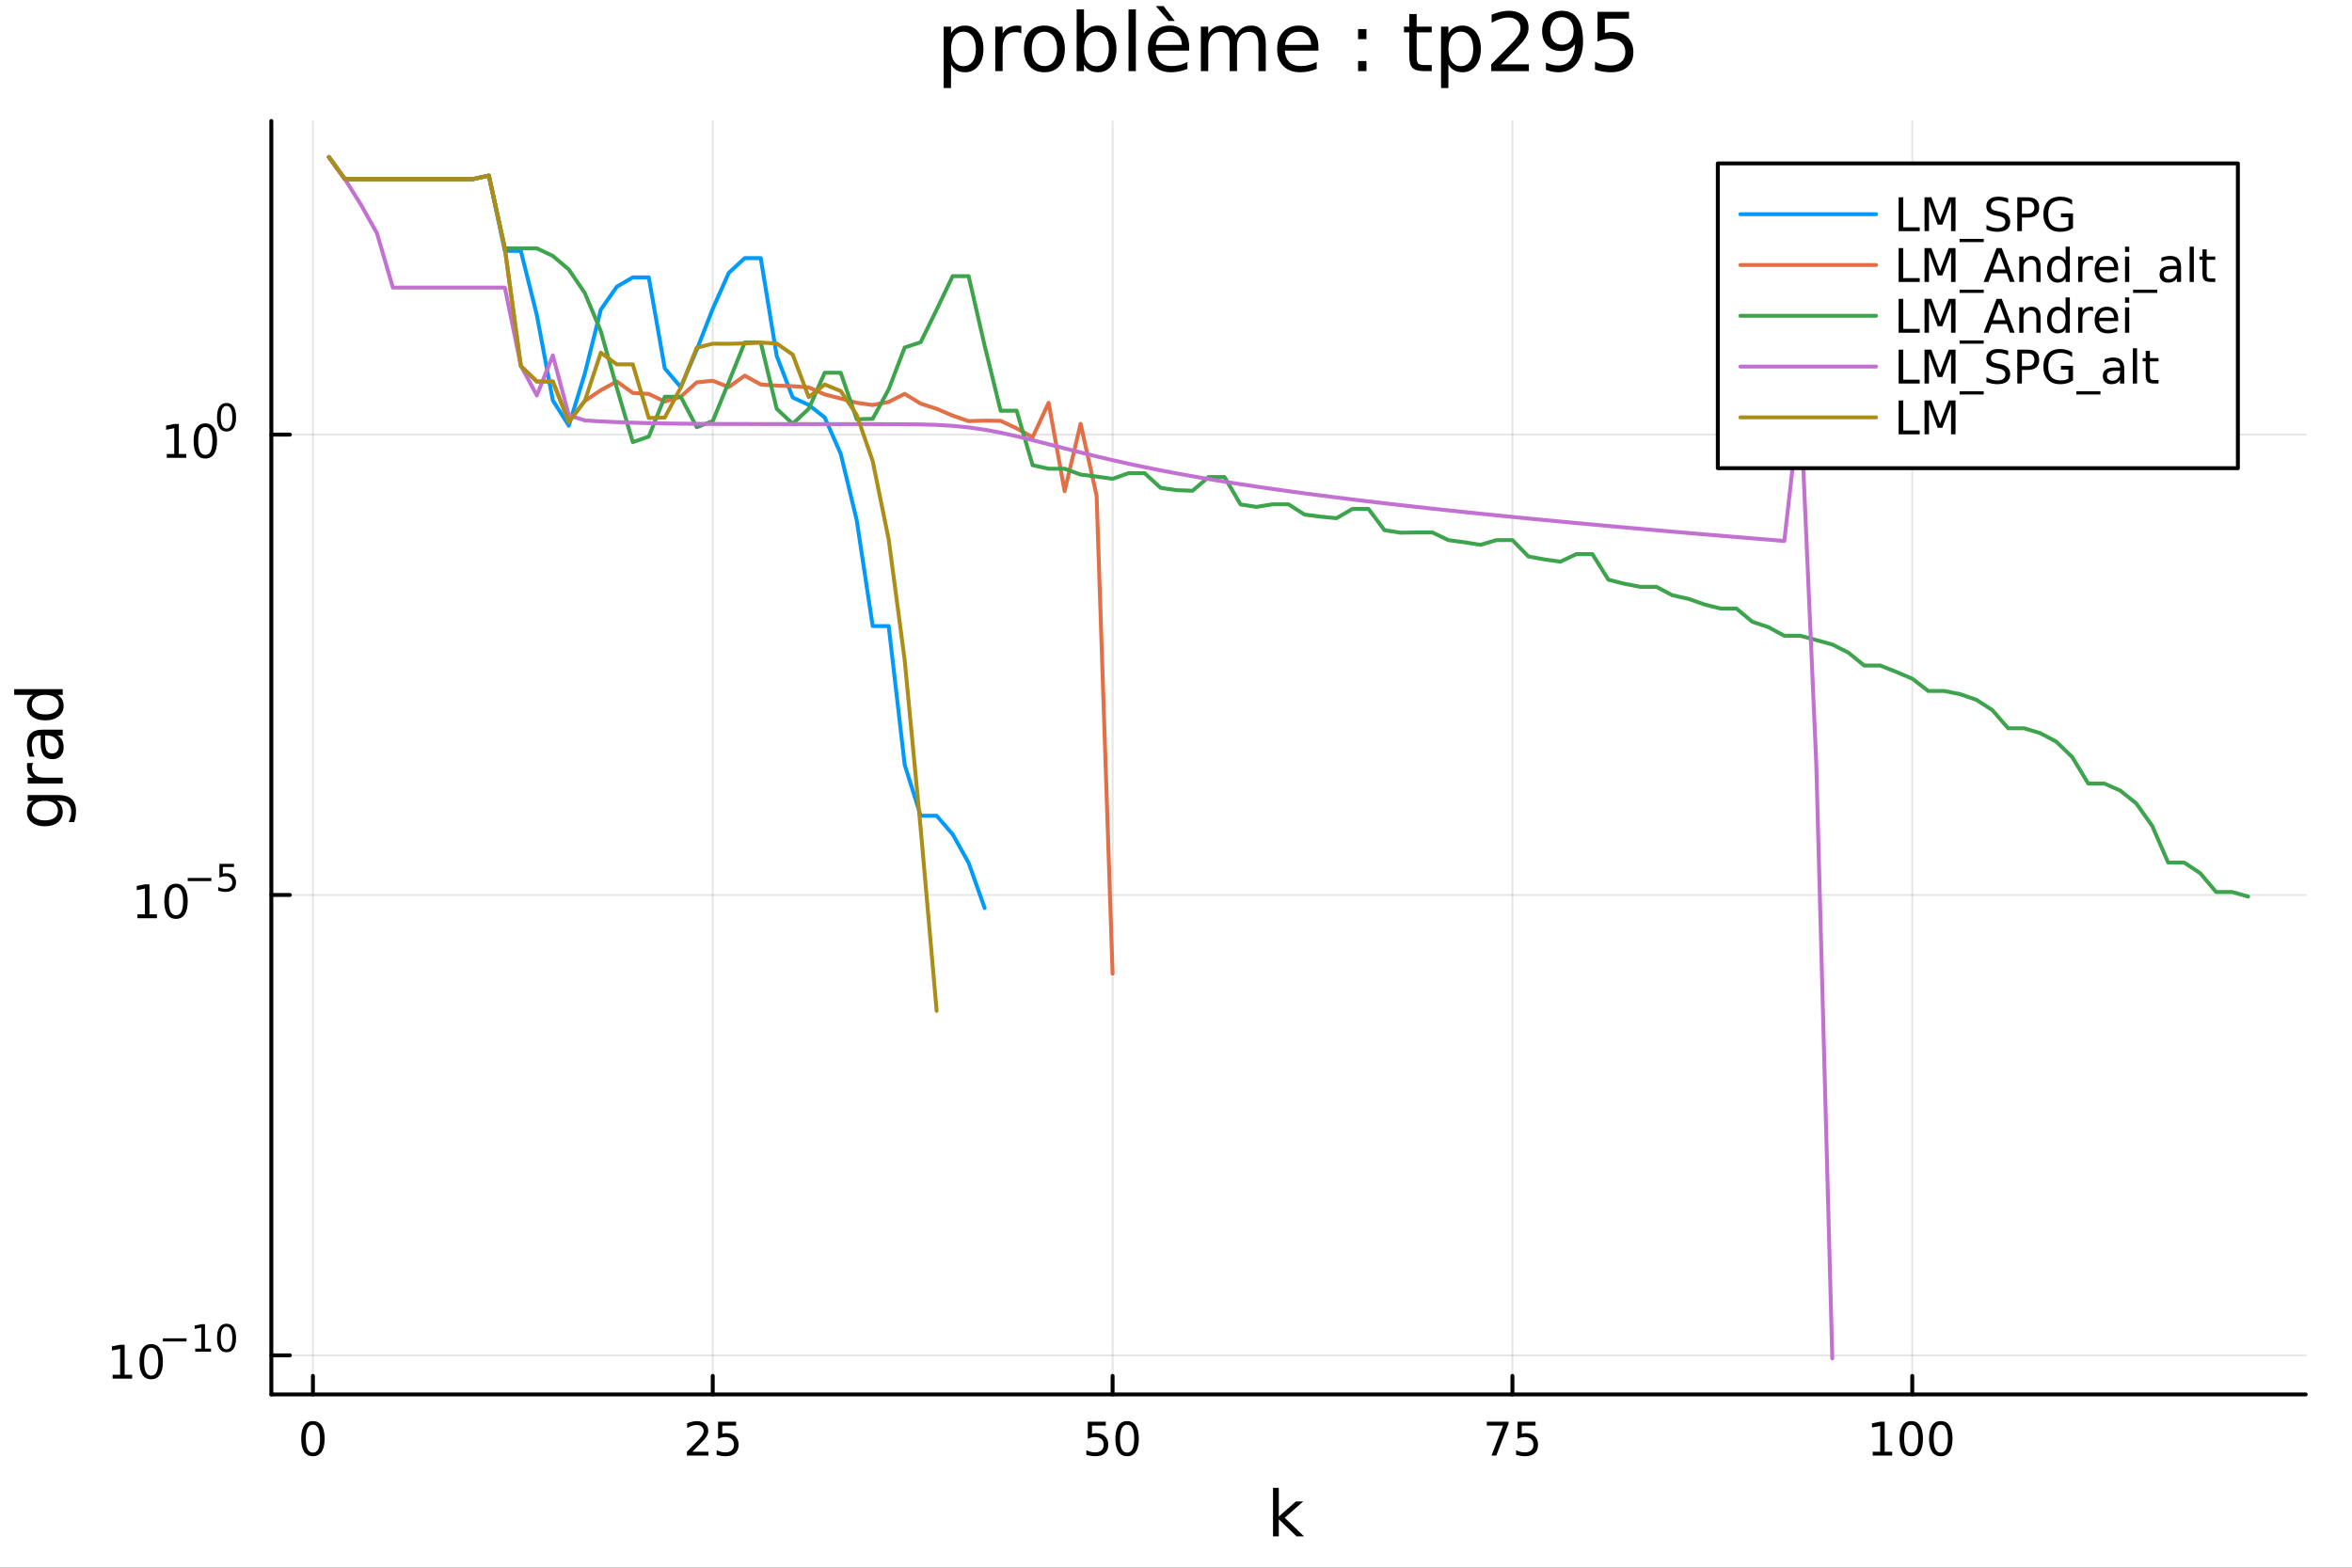 <?xml version="1.0" encoding="utf-8"?>
<svg xmlns="http://www.w3.org/2000/svg" xmlns:xlink="http://www.w3.org/1999/xlink" width="600" height="400" viewBox="0 0 2400 1600">
<rect x="0" y="0" width="2400" height="1600" fill="#333333" stroke="none"/>
<defs>
  <clipPath id="clip290">
    <rect x="0" y="0" width="2400" height="1600"/>
  </clipPath>
</defs>
<path clip-path="url(#clip290)" d="M0 1600 L2400 1600 L2400 0 L0 0  Z" fill="#ffffff" fill-rule="evenodd" fill-opacity="1"/>
<defs>
  <clipPath id="clip291">
    <rect x="480" y="0" width="1681" height="1600"/>
  </clipPath>
</defs>
<path clip-path="url(#clip290)" d="M276.876 1423.18 L2352.76 1423.18 L2352.76 123.472 L276.876 123.472  Z" fill="#ffffff" fill-rule="evenodd" fill-opacity="1"/>
<defs>
  <clipPath id="clip292">
    <rect x="276" y="123" width="2077" height="1301"/>
  </clipPath>
</defs>
<polyline clip-path="url(#clip292)" style="stroke:#000000; stroke-linecap:round; stroke-linejoin:round; stroke-width:2; stroke-opacity:0.1; fill:none" points="319.307,1423.18 319.307,123.472 "/>
<polyline clip-path="url(#clip292)" style="stroke:#000000; stroke-linecap:round; stroke-linejoin:round; stroke-width:2; stroke-opacity:0.1; fill:none" points="727.302,1423.18 727.302,123.472 "/>
<polyline clip-path="url(#clip292)" style="stroke:#000000; stroke-linecap:round; stroke-linejoin:round; stroke-width:2; stroke-opacity:0.1; fill:none" points="1135.3,1423.18 1135.3,123.472 "/>
<polyline clip-path="url(#clip292)" style="stroke:#000000; stroke-linecap:round; stroke-linejoin:round; stroke-width:2; stroke-opacity:0.1; fill:none" points="1543.29,1423.18 1543.29,123.472 "/>
<polyline clip-path="url(#clip292)" style="stroke:#000000; stroke-linecap:round; stroke-linejoin:round; stroke-width:2; stroke-opacity:0.1; fill:none" points="1951.29,1423.18 1951.29,123.472 "/>
<polyline clip-path="url(#clip290)" style="stroke:#000000; stroke-linecap:round; stroke-linejoin:round; stroke-width:4; stroke-opacity:1; fill:none" points="276.876,1423.18 2352.76,1423.18 "/>
<polyline clip-path="url(#clip290)" style="stroke:#000000; stroke-linecap:round; stroke-linejoin:round; stroke-width:4; stroke-opacity:1; fill:none" points="319.307,1423.18 319.307,1404.28 "/>
<polyline clip-path="url(#clip290)" style="stroke:#000000; stroke-linecap:round; stroke-linejoin:round; stroke-width:4; stroke-opacity:1; fill:none" points="727.302,1423.18 727.302,1404.28 "/>
<polyline clip-path="url(#clip290)" style="stroke:#000000; stroke-linecap:round; stroke-linejoin:round; stroke-width:4; stroke-opacity:1; fill:none" points="1135.3,1423.18 1135.3,1404.28 "/>
<polyline clip-path="url(#clip290)" style="stroke:#000000; stroke-linecap:round; stroke-linejoin:round; stroke-width:4; stroke-opacity:1; fill:none" points="1543.29,1423.18 1543.29,1404.28 "/>
<polyline clip-path="url(#clip290)" style="stroke:#000000; stroke-linecap:round; stroke-linejoin:round; stroke-width:4; stroke-opacity:1; fill:none" points="1951.29,1423.18 1951.29,1404.28 "/>
<path clip-path="url(#clip290)" d="M319.307 1454.1 Q315.696 1454.1 313.867 1457.66 Q312.062 1461.2 312.062 1468.33 Q312.062 1475.44 313.867 1479.01 Q315.696 1482.55 319.307 1482.55 Q322.941 1482.55 324.747 1479.01 Q326.576 1475.44 326.576 1468.33 Q326.576 1461.2 324.747 1457.66 Q322.941 1454.1 319.307 1454.1 M319.307 1450.39 Q325.117 1450.39 328.173 1455 Q331.251 1459.58 331.251 1468.33 Q331.251 1477.06 328.173 1481.67 Q325.117 1486.25 319.307 1486.25 Q313.497 1486.25 310.418 1481.67 Q307.363 1477.06 307.363 1468.33 Q307.363 1459.58 310.418 1455 Q313.497 1450.39 319.307 1450.39 Z" fill="#000000" fill-rule="nonzero" fill-opacity="1" /><path clip-path="url(#clip290)" d="M706.573 1481.64 L722.893 1481.64 L722.893 1485.58 L700.948 1485.58 L700.948 1481.64 Q703.61 1478.89 708.194 1474.26 Q712.8 1469.61 713.981 1468.27 Q716.226 1465.74 717.106 1464.01 Q718.008 1462.25 718.008 1460.56 Q718.008 1457.8 716.064 1456.07 Q714.143 1454.33 711.041 1454.33 Q708.842 1454.33 706.388 1455.09 Q703.958 1455.86 701.18 1457.41 L701.18 1452.69 Q704.004 1451.55 706.458 1450.97 Q708.911 1450.39 710.948 1450.39 Q716.319 1450.39 719.513 1453.08 Q722.708 1455.77 722.708 1460.26 Q722.708 1462.39 721.897 1464.31 Q721.11 1466.2 719.004 1468.8 Q718.425 1469.47 715.323 1472.69 Q712.221 1475.88 706.573 1481.64 Z" fill="#000000" fill-rule="nonzero" fill-opacity="1" /><path clip-path="url(#clip290)" d="M732.754 1451.02 L751.11 1451.02 L751.11 1454.96 L737.036 1454.96 L737.036 1463.43 Q738.055 1463.08 739.073 1462.92 Q740.092 1462.73 741.11 1462.73 Q746.897 1462.73 750.277 1465.9 Q753.656 1469.08 753.656 1474.49 Q753.656 1480.07 750.184 1483.17 Q746.712 1486.25 740.393 1486.25 Q738.217 1486.25 735.948 1485.88 Q733.703 1485.51 731.295 1484.77 L731.295 1480.07 Q733.379 1481.2 735.601 1481.76 Q737.823 1482.32 740.3 1482.32 Q744.305 1482.32 746.643 1480.21 Q748.981 1478.1 748.981 1474.49 Q748.981 1470.88 746.643 1468.77 Q744.305 1466.67 740.3 1466.67 Q738.425 1466.67 736.55 1467.08 Q734.698 1467.5 732.754 1468.38 L732.754 1451.02 Z" fill="#000000" fill-rule="nonzero" fill-opacity="1" /><path clip-path="url(#clip290)" d="M1110 1451.02 L1128.35 1451.02 L1128.35 1454.96 L1114.28 1454.96 L1114.28 1463.43 Q1115.3 1463.08 1116.32 1462.92 Q1117.33 1462.73 1118.35 1462.73 Q1124.14 1462.73 1127.52 1465.9 Q1130.9 1469.08 1130.9 1474.49 Q1130.9 1480.07 1127.43 1483.17 Q1123.96 1486.25 1117.64 1486.25 Q1115.46 1486.25 1113.19 1485.88 Q1110.95 1485.51 1108.54 1484.77 L1108.54 1480.07 Q1110.62 1481.2 1112.84 1481.76 Q1115.07 1482.32 1117.54 1482.32 Q1121.55 1482.32 1123.89 1480.21 Q1126.22 1478.1 1126.22 1474.49 Q1126.22 1470.88 1123.89 1468.77 Q1121.55 1466.67 1117.54 1466.67 Q1115.67 1466.67 1113.79 1467.08 Q1111.94 1467.5 1110 1468.38 L1110 1451.02 Z" fill="#000000" fill-rule="nonzero" fill-opacity="1" /><path clip-path="url(#clip290)" d="M1150.11 1454.1 Q1146.5 1454.1 1144.67 1457.66 Q1142.87 1461.2 1142.87 1468.33 Q1142.87 1475.44 1144.67 1479.01 Q1146.5 1482.55 1150.11 1482.55 Q1153.75 1482.55 1155.55 1479.01 Q1157.38 1475.44 1157.38 1468.33 Q1157.38 1461.2 1155.55 1457.66 Q1153.75 1454.1 1150.11 1454.1 M1150.11 1450.39 Q1155.92 1450.39 1158.98 1455 Q1162.06 1459.58 1162.06 1468.33 Q1162.06 1477.06 1158.98 1481.67 Q1155.92 1486.25 1150.11 1486.25 Q1144.3 1486.25 1141.22 1481.67 Q1138.17 1477.06 1138.17 1468.33 Q1138.17 1459.58 1141.22 1455 Q1144.3 1450.39 1150.11 1450.39 Z" fill="#000000" fill-rule="nonzero" fill-opacity="1" /><path clip-path="url(#clip290)" d="M1517.15 1451.02 L1539.37 1451.02 L1539.37 1453.01 L1526.82 1485.58 L1521.94 1485.58 L1533.74 1454.96 L1517.15 1454.96 L1517.15 1451.02 Z" fill="#000000" fill-rule="nonzero" fill-opacity="1" /><path clip-path="url(#clip290)" d="M1548.54 1451.02 L1566.89 1451.02 L1566.89 1454.96 L1552.82 1454.96 L1552.82 1463.43 Q1553.84 1463.08 1554.86 1462.92 Q1555.87 1462.73 1556.89 1462.73 Q1562.68 1462.73 1566.06 1465.9 Q1569.44 1469.08 1569.44 1474.49 Q1569.44 1480.07 1565.97 1483.17 Q1562.49 1486.25 1556.17 1486.25 Q1554 1486.25 1551.73 1485.88 Q1549.49 1485.51 1547.08 1484.77 L1547.08 1480.07 Q1549.16 1481.2 1551.38 1481.76 Q1553.61 1482.32 1556.08 1482.32 Q1560.09 1482.32 1562.42 1480.21 Q1564.76 1478.1 1564.76 1474.49 Q1564.76 1470.88 1562.42 1468.77 Q1560.09 1466.67 1556.08 1466.67 Q1554.21 1466.67 1552.33 1467.08 Q1550.48 1467.5 1548.54 1468.38 L1548.54 1451.02 Z" fill="#000000" fill-rule="nonzero" fill-opacity="1" /><path clip-path="url(#clip290)" d="M1910.9 1481.64 L1918.53 1481.64 L1918.53 1455.28 L1910.22 1456.95 L1910.22 1452.69 L1918.49 1451.02 L1923.16 1451.02 L1923.16 1481.64 L1930.8 1481.64 L1930.8 1485.58 L1910.9 1485.58 L1910.9 1481.64 Z" fill="#000000" fill-rule="nonzero" fill-opacity="1" /><path clip-path="url(#clip290)" d="M1950.25 1454.1 Q1946.64 1454.1 1944.81 1457.66 Q1943 1461.2 1943 1468.33 Q1943 1475.44 1944.81 1479.01 Q1946.64 1482.55 1950.25 1482.55 Q1953.88 1482.55 1955.69 1479.01 Q1957.52 1475.44 1957.52 1468.33 Q1957.52 1461.2 1955.69 1457.66 Q1953.88 1454.1 1950.25 1454.1 M1950.25 1450.39 Q1956.06 1450.39 1959.11 1455 Q1962.19 1459.58 1962.19 1468.33 Q1962.19 1477.06 1959.11 1481.67 Q1956.06 1486.25 1950.25 1486.25 Q1944.44 1486.25 1941.36 1481.67 Q1938.3 1477.06 1938.3 1468.33 Q1938.3 1459.58 1941.36 1455 Q1944.44 1450.39 1950.25 1450.39 Z" fill="#000000" fill-rule="nonzero" fill-opacity="1" /><path clip-path="url(#clip290)" d="M1980.41 1454.1 Q1976.8 1454.1 1974.97 1457.66 Q1973.16 1461.2 1973.16 1468.33 Q1973.16 1475.44 1974.97 1479.01 Q1976.8 1482.55 1980.41 1482.55 Q1984.04 1482.55 1985.85 1479.01 Q1987.68 1475.44 1987.68 1468.33 Q1987.68 1461.2 1985.85 1457.66 Q1984.04 1454.1 1980.41 1454.1 M1980.41 1450.39 Q1986.22 1450.39 1989.27 1455 Q1992.35 1459.58 1992.35 1468.33 Q1992.35 1477.06 1989.27 1481.67 Q1986.22 1486.25 1980.41 1486.25 Q1974.6 1486.25 1971.52 1481.67 Q1968.46 1477.06 1968.46 1468.33 Q1968.46 1459.58 1971.52 1455 Q1974.6 1450.39 1980.41 1450.39 Z" fill="#000000" fill-rule="nonzero" fill-opacity="1" /><path clip-path="url(#clip290)" d="M1299 1518.52 L1304.89 1518.52 L1304.89 1547.77 L1322.36 1532.4 L1329.84 1532.4 L1310.93 1549.07 L1330.63 1568.04 L1323 1568.04 L1304.89 1550.63 L1304.89 1568.04 L1299 1568.04 L1299 1518.52 Z" fill="#000000" fill-rule="nonzero" fill-opacity="1" /><polyline clip-path="url(#clip292)" style="stroke:#000000; stroke-linecap:round; stroke-linejoin:round; stroke-width:2; stroke-opacity:0.1; fill:none" points="276.876,1383.28 2352.76,1383.28 "/>
<polyline clip-path="url(#clip292)" style="stroke:#000000; stroke-linecap:round; stroke-linejoin:round; stroke-width:2; stroke-opacity:0.1; fill:none" points="276.876,913.421 2352.76,913.421 "/>
<polyline clip-path="url(#clip292)" style="stroke:#000000; stroke-linecap:round; stroke-linejoin:round; stroke-width:2; stroke-opacity:0.1; fill:none" points="276.876,443.563 2352.76,443.563 "/>
<polyline clip-path="url(#clip290)" style="stroke:#000000; stroke-linecap:round; stroke-linejoin:round; stroke-width:4; stroke-opacity:1; fill:none" points="276.876,1423.18 276.876,123.472 "/>
<polyline clip-path="url(#clip290)" style="stroke:#000000; stroke-linecap:round; stroke-linejoin:round; stroke-width:4; stroke-opacity:1; fill:none" points="276.876,1383.28 295.773,1383.28 "/>
<polyline clip-path="url(#clip290)" style="stroke:#000000; stroke-linecap:round; stroke-linejoin:round; stroke-width:4; stroke-opacity:1; fill:none" points="276.876,913.421 295.773,913.421 "/>
<polyline clip-path="url(#clip290)" style="stroke:#000000; stroke-linecap:round; stroke-linejoin:round; stroke-width:4; stroke-opacity:1; fill:none" points="276.876,443.563 295.773,443.563 "/>
<path clip-path="url(#clip290)" d="M114.931 1403.07 L122.57 1403.07 L122.57 1376.7 L114.26 1378.37 L114.26 1374.11 L122.524 1372.45 L127.2 1372.45 L127.2 1403.07 L134.839 1403.07 L134.839 1407.01 L114.931 1407.01 L114.931 1403.07 Z" fill="#000000" fill-rule="nonzero" fill-opacity="1" /><path clip-path="url(#clip290)" d="M154.283 1375.52 Q150.672 1375.52 148.843 1379.09 Q147.038 1382.63 147.038 1389.76 Q147.038 1396.87 148.843 1400.43 Q150.672 1403.97 154.283 1403.97 Q157.917 1403.97 159.723 1400.43 Q161.552 1396.87 161.552 1389.76 Q161.552 1382.63 159.723 1379.09 Q157.917 1375.52 154.283 1375.52 M154.283 1371.82 Q160.093 1371.82 163.149 1376.43 Q166.227 1381.01 166.227 1389.76 Q166.227 1398.49 163.149 1403.09 Q160.093 1407.68 154.283 1407.68 Q148.473 1407.68 145.394 1403.09 Q142.339 1398.49 142.339 1389.76 Q142.339 1381.01 145.394 1376.43 Q148.473 1371.82 154.283 1371.82 Z" fill="#000000" fill-rule="nonzero" fill-opacity="1" /><path clip-path="url(#clip290)" d="M166.227 1365.92 L190.339 1365.92 L190.339 1369.12 L166.227 1369.12 L166.227 1365.92 Z" fill="#000000" fill-rule="nonzero" fill-opacity="1" /><path clip-path="url(#clip290)" d="M199.197 1376.4 L205.404 1376.4 L205.404 1354.98 L198.652 1356.33 L198.652 1352.87 L205.366 1351.52 L209.166 1351.52 L209.166 1376.4 L215.372 1376.4 L215.372 1379.6 L199.197 1379.6 L199.197 1376.4 Z" fill="#000000" fill-rule="nonzero" fill-opacity="1" /><path clip-path="url(#clip290)" d="M231.171 1354.02 Q228.237 1354.02 226.751 1356.91 Q225.284 1359.79 225.284 1365.58 Q225.284 1371.36 226.751 1374.25 Q228.237 1377.13 231.171 1377.13 Q234.124 1377.13 235.591 1374.25 Q237.076 1371.36 237.076 1365.58 Q237.076 1359.79 235.591 1356.91 Q234.124 1354.02 231.171 1354.02 M231.171 1351.01 Q235.891 1351.01 238.374 1354.75 Q240.876 1358.47 240.876 1365.58 Q240.876 1372.67 238.374 1376.42 Q235.891 1380.14 231.171 1380.14 Q226.45 1380.14 223.949 1376.42 Q221.466 1372.67 221.466 1365.58 Q221.466 1358.47 223.949 1354.75 Q226.45 1351.01 231.171 1351.01 Z" fill="#000000" fill-rule="nonzero" fill-opacity="1" /><path clip-path="url(#clip290)" d="M140.247 933.213 L147.886 933.213 L147.886 906.848 L139.575 908.514 L139.575 904.255 L147.839 902.588 L152.515 902.588 L152.515 933.213 L160.154 933.213 L160.154 937.148 L140.247 937.148 L140.247 933.213 Z" fill="#000000" fill-rule="nonzero" fill-opacity="1" /><path clip-path="url(#clip290)" d="M179.598 905.667 Q175.987 905.667 174.159 909.232 Q172.353 912.773 172.353 919.903 Q172.353 927.009 174.159 930.574 Q175.987 934.116 179.598 934.116 Q183.233 934.116 185.038 930.574 Q186.867 927.009 186.867 919.903 Q186.867 912.773 185.038 909.232 Q183.233 905.667 179.598 905.667 M179.598 901.963 Q185.409 901.963 188.464 906.57 Q191.543 911.153 191.543 919.903 Q191.543 928.63 188.464 933.236 Q185.409 937.82 179.598 937.82 Q173.788 937.82 170.71 933.236 Q167.654 928.63 167.654 919.903 Q167.654 911.153 170.71 906.57 Q173.788 901.963 179.598 901.963 Z" fill="#000000" fill-rule="nonzero" fill-opacity="1" /><path clip-path="url(#clip290)" d="M191.543 896.065 L215.654 896.065 L215.654 899.262 L191.543 899.262 L191.543 896.065 Z" fill="#000000" fill-rule="nonzero" fill-opacity="1" /><path clip-path="url(#clip290)" d="M223.892 881.658 L238.807 881.658 L238.807 884.855 L227.372 884.855 L227.372 891.739 Q228.199 891.457 229.027 891.325 Q229.854 891.175 230.682 891.175 Q235.384 891.175 238.13 893.751 Q240.876 896.328 240.876 900.729 Q240.876 905.262 238.054 907.782 Q235.233 910.283 230.099 910.283 Q228.331 910.283 226.488 909.982 Q224.663 909.682 222.707 909.08 L222.707 905.262 Q224.4 906.183 226.205 906.635 Q228.011 907.086 230.023 907.086 Q233.277 907.086 235.177 905.375 Q237.076 903.663 237.076 900.729 Q237.076 897.795 235.177 896.083 Q233.277 894.372 230.023 894.372 Q228.5 894.372 226.977 894.711 Q225.472 895.049 223.892 895.764 L223.892 881.658 Z" fill="#000000" fill-rule="nonzero" fill-opacity="1" /><path clip-path="url(#clip290)" d="M170.17 463.356 L177.809 463.356 L177.809 436.99 L169.499 438.657 L169.499 434.398 L177.762 432.731 L182.438 432.731 L182.438 463.356 L190.077 463.356 L190.077 467.291 L170.17 467.291 L170.17 463.356 Z" fill="#000000" fill-rule="nonzero" fill-opacity="1" /><path clip-path="url(#clip290)" d="M209.522 435.81 Q205.91 435.81 204.082 439.374 Q202.276 442.916 202.276 450.046 Q202.276 457.152 204.082 460.717 Q205.91 464.259 209.522 464.259 Q213.156 464.259 214.961 460.717 Q216.79 457.152 216.79 450.046 Q216.79 442.916 214.961 439.374 Q213.156 435.81 209.522 435.81 M209.522 432.106 Q215.332 432.106 218.387 436.712 Q221.466 441.296 221.466 450.046 Q221.466 458.773 218.387 463.379 Q215.332 467.962 209.522 467.962 Q203.711 467.962 200.633 463.379 Q197.577 458.773 197.577 450.046 Q197.577 441.296 200.633 436.712 Q203.711 432.106 209.522 432.106 Z" fill="#000000" fill-rule="nonzero" fill-opacity="1" /><path clip-path="url(#clip290)" d="M231.171 414.302 Q228.237 414.302 226.751 417.198 Q225.284 420.076 225.284 425.869 Q225.284 431.643 226.751 434.539 Q228.237 437.417 231.171 437.417 Q234.124 437.417 235.591 434.539 Q237.076 431.643 237.076 425.869 Q237.076 420.076 235.591 417.198 Q234.124 414.302 231.171 414.302 M231.171 411.293 Q235.891 411.293 238.374 415.036 Q240.876 418.759 240.876 425.869 Q240.876 432.959 238.374 436.702 Q235.891 440.426 231.171 440.426 Q226.45 440.426 223.949 436.702 Q221.466 432.959 221.466 425.869 Q221.466 418.759 223.949 415.036 Q226.45 411.293 231.171 411.293 Z" fill="#000000" fill-rule="nonzero" fill-opacity="1" /><path clip-path="url(#clip290)" d="M45.766 817.313 Q39.401 817.313 35.9 819.955 Q32.398 822.565 32.398 827.307 Q32.398 832.018 35.9 834.66 Q39.401 837.27 45.766 837.27 Q52.1 837.27 55.601 834.66 Q59.103 832.018 59.103 827.307 Q59.103 822.565 55.601 819.955 Q52.1 817.313 45.766 817.313 M59.58 811.457 Q68.683 811.457 73.107 815.499 Q77.563 819.541 77.563 827.88 Q77.563 830.967 77.086 833.705 Q76.64 836.442 75.685 839.02 L69.988 839.02 Q71.388 836.442 72.057 833.928 Q72.725 831.413 72.725 828.803 Q72.725 823.042 69.701 820.178 Q66.71 817.313 60.63 817.313 L57.734 817.313 Q60.885 819.127 62.445 821.96 Q64.004 824.793 64.004 828.739 Q64.004 835.296 59.007 839.307 Q54.01 843.317 45.766 843.317 Q37.491 843.317 32.494 839.307 Q27.497 835.296 27.497 828.739 Q27.497 824.793 29.056 821.96 Q30.616 819.127 33.767 817.313 L28.356 817.313 L28.356 811.457 L59.58 811.457 Z" fill="#000000" fill-rule="nonzero" fill-opacity="1" /><path clip-path="url(#clip290)" d="M33.831 778.737 Q33.258 779.724 33.003 780.901 Q32.717 782.047 32.717 783.447 Q32.717 788.413 35.963 791.086 Q39.178 793.728 45.225 793.728 L64.004 793.728 L64.004 799.616 L28.356 799.616 L28.356 793.728 L33.894 793.728 Q30.648 791.882 29.088 788.922 Q27.497 785.962 27.497 781.729 Q27.497 781.124 27.592 780.392 Q27.656 779.66 27.815 778.769 L33.831 778.737 Z" fill="#000000" fill-rule="nonzero" fill-opacity="1" /><path clip-path="url(#clip290)" d="M46.085 756.393 Q46.085 763.491 47.708 766.228 Q49.331 768.965 53.246 768.965 Q56.365 768.965 58.211 766.928 Q60.026 764.86 60.026 761.327 Q60.026 756.457 56.588 753.529 Q53.119 750.569 47.39 750.569 L46.085 750.569 L46.085 756.393 M43.666 744.712 L64.004 744.712 L64.004 750.569 L58.593 750.569 Q61.84 752.574 63.399 755.566 Q64.927 758.558 64.927 762.886 Q64.927 768.361 61.872 771.607 Q58.784 774.822 53.628 774.822 Q47.612 774.822 44.557 770.812 Q41.501 766.769 41.501 758.78 L41.501 750.569 L40.928 750.569 Q36.886 750.569 34.69 753.242 Q32.462 755.884 32.462 760.69 Q32.462 763.746 33.194 766.642 Q33.926 769.538 35.39 772.212 L29.98 772.212 Q28.738 768.997 28.133 765.974 Q27.497 762.95 27.497 760.085 Q27.497 752.351 31.507 748.532 Q35.518 744.712 43.666 744.712 Z" fill="#000000" fill-rule="nonzero" fill-opacity="1" /><path clip-path="url(#clip290)" d="M33.767 709.191 L14.479 709.191 L14.479 703.335 L64.004 703.335 L64.004 709.191 L58.657 709.191 Q61.84 711.038 63.399 713.87 Q64.927 716.671 64.927 720.618 Q64.927 727.079 59.771 731.153 Q54.615 735.195 46.212 735.195 Q37.809 735.195 32.653 731.153 Q27.497 727.079 27.497 720.618 Q27.497 716.671 29.056 713.87 Q30.584 711.038 33.767 709.191 M46.212 729.148 Q52.673 729.148 56.365 726.506 Q60.026 723.833 60.026 719.186 Q60.026 714.539 56.365 711.865 Q52.673 709.191 46.212 709.191 Q39.751 709.191 36.09 711.865 Q32.398 714.539 32.398 719.186 Q32.398 723.833 36.09 726.506 Q39.751 729.148 46.212 729.148 Z" fill="#000000" fill-rule="nonzero" fill-opacity="1" /><path clip-path="url(#clip290)" d="M970.428 65.77 L970.428 89.833 L962.934 89.833 L962.934 27.206 L970.428 27.206 L970.428 34.092 Q972.778 30.041 976.342 28.097 Q979.948 26.112 984.93 26.112 Q993.194 26.112 998.339 32.675 Q1003.52 39.237 1003.52 49.931 Q1003.52 60.626 998.339 67.188 Q993.194 73.751 984.93 73.751 Q979.948 73.751 976.342 71.806 Q972.778 69.821 970.428 65.77 M995.787 49.931 Q995.787 41.708 992.384 37.05 Q989.022 32.35 983.107 32.35 Q977.193 32.35 973.79 37.05 Q970.428 41.708 970.428 49.931 Q970.428 58.155 973.79 62.854 Q977.193 67.512 983.107 67.512 Q989.022 67.512 992.384 62.854 Q995.787 58.155 995.787 49.931 Z" fill="#000000" fill-rule="nonzero" fill-opacity="1" /><path clip-path="url(#clip290)" d="M1042.17 34.173 Q1040.91 33.444 1039.41 33.12 Q1037.96 32.756 1036.17 32.756 Q1029.85 32.756 1026.45 36.888 Q1023.09 40.979 1023.09 48.676 L1023.09 72.576 L1015.6 72.576 L1015.6 27.206 L1023.09 27.206 L1023.09 34.254 Q1025.44 30.122 1029.21 28.138 Q1032.97 26.112 1038.36 26.112 Q1039.13 26.112 1040.06 26.234 Q1040.99 26.315 1042.13 26.517 L1042.17 34.173 Z" fill="#000000" fill-rule="nonzero" fill-opacity="1" /><path clip-path="url(#clip290)" d="M1065.75 32.431 Q1059.75 32.431 1056.27 37.131 Q1052.78 41.789 1052.78 49.931 Q1052.78 58.074 1056.23 62.773 Q1059.71 67.431 1065.75 67.431 Q1071.7 67.431 1075.18 62.732 Q1078.67 58.033 1078.67 49.931 Q1078.67 41.87 1075.18 37.171 Q1071.7 32.431 1065.75 32.431 M1065.75 26.112 Q1075.47 26.112 1081.02 32.431 Q1086.57 38.751 1086.57 49.931 Q1086.57 61.071 1081.02 67.431 Q1075.47 73.751 1065.75 73.751 Q1055.98 73.751 1050.43 67.431 Q1044.92 61.071 1044.92 49.931 Q1044.92 38.751 1050.43 32.431 Q1055.98 26.112 1065.75 26.112 Z" fill="#000000" fill-rule="nonzero" fill-opacity="1" /><path clip-path="url(#clip290)" d="M1131.49 49.931 Q1131.49 41.708 1128.09 37.05 Q1124.73 32.35 1118.81 32.35 Q1112.9 32.35 1109.5 37.05 Q1106.13 41.708 1106.13 49.931 Q1106.13 58.155 1109.5 62.854 Q1112.9 67.512 1118.81 67.512 Q1124.73 67.512 1128.09 62.854 Q1131.49 58.155 1131.49 49.931 M1106.13 34.092 Q1108.48 30.041 1112.05 28.097 Q1115.65 26.112 1120.64 26.112 Q1128.9 26.112 1134.04 32.675 Q1139.23 39.237 1139.23 49.931 Q1139.23 60.626 1134.04 67.188 Q1128.9 73.751 1120.64 73.751 Q1115.65 73.751 1112.05 71.806 Q1108.48 69.821 1106.13 65.77 L1106.13 72.576 L1098.64 72.576 L1098.64 9.544 L1106.13 9.544 L1106.13 34.092 Z" fill="#000000" fill-rule="nonzero" fill-opacity="1" /><path clip-path="url(#clip290)" d="M1151.58 9.544 L1159.04 9.544 L1159.04 72.576 L1151.58 72.576 L1151.58 9.544 Z" fill="#000000" fill-rule="nonzero" fill-opacity="1" /><path clip-path="url(#clip290)" d="M1213.44 48.028 L1213.44 51.673 L1179.17 51.673 Q1179.66 59.37 1183.79 63.421 Q1187.96 67.431 1195.37 67.431 Q1199.67 67.431 1203.68 66.378 Q1207.73 65.325 1211.7 63.218 L1211.7 70.267 Q1207.69 71.968 1203.48 72.86 Q1199.26 73.751 1194.93 73.751 Q1184.07 73.751 1177.71 67.431 Q1171.39 61.112 1171.39 50.337 Q1171.39 39.197 1177.39 32.675 Q1183.42 26.112 1193.63 26.112 Q1202.79 26.112 1208.09 32.026 Q1213.44 37.9 1213.44 48.028 M1205.99 45.84 Q1205.91 39.723 1202.54 36.077 Q1199.22 32.431 1193.71 32.431 Q1187.48 32.431 1183.71 35.956 Q1179.98 39.48 1179.41 45.88 L1205.99 45.84 M1187.31 6.222 L1198.74 21.373 L1192.54 21.373 L1179.33 6.222 L1187.31 6.222 Z" fill="#000000" fill-rule="nonzero" fill-opacity="1" /><path clip-path="url(#clip290)" d="M1261 35.915 Q1263.79 30.892 1267.68 28.502 Q1271.57 26.112 1276.84 26.112 Q1283.93 26.112 1287.78 31.095 Q1291.62 36.037 1291.62 45.192 L1291.62 72.576 L1284.13 72.576 L1284.13 45.435 Q1284.13 38.913 1281.82 35.753 Q1279.51 32.594 1274.77 32.594 Q1268.98 32.594 1265.62 36.442 Q1262.26 40.29 1262.26 46.934 L1262.26 72.576 L1254.76 72.576 L1254.76 45.435 Q1254.76 38.873 1252.45 35.753 Q1250.14 32.594 1245.32 32.594 Q1239.61 32.594 1236.25 36.482 Q1232.89 40.331 1232.89 46.934 L1232.89 72.576 L1225.39 72.576 L1225.39 27.206 L1232.89 27.206 L1232.89 34.254 Q1235.44 30.082 1239 28.097 Q1242.57 26.112 1247.47 26.112 Q1252.41 26.112 1255.85 28.624 Q1259.34 31.135 1261 35.915 Z" fill="#000000" fill-rule="nonzero" fill-opacity="1" /><path clip-path="url(#clip290)" d="M1345.3 48.028 L1345.3 51.673 L1311.03 51.673 Q1311.51 59.37 1315.65 63.421 Q1319.82 67.431 1327.23 67.431 Q1331.53 67.431 1335.54 66.378 Q1339.59 65.325 1343.56 63.218 L1343.56 70.267 Q1339.55 71.968 1335.33 72.86 Q1331.12 73.751 1326.79 73.751 Q1315.93 73.751 1309.57 67.431 Q1303.25 61.112 1303.25 50.337 Q1303.25 39.197 1309.25 32.675 Q1315.28 26.112 1325.49 26.112 Q1334.64 26.112 1339.95 32.026 Q1345.3 37.9 1345.3 48.028 M1337.85 45.84 Q1337.76 39.723 1334.4 36.077 Q1331.08 32.431 1325.57 32.431 Q1319.33 32.431 1315.57 35.956 Q1311.84 39.48 1311.27 45.88 L1337.85 45.84 Z" fill="#000000" fill-rule="nonzero" fill-opacity="1" /><path clip-path="url(#clip290)" d="M1385.81 62.287 L1394.36 62.287 L1394.36 72.576 L1385.81 72.576 L1385.81 62.287 M1385.81 29.677 L1394.36 29.677 L1394.36 39.966 L1385.81 39.966 L1385.81 29.677 Z" fill="#000000" fill-rule="nonzero" fill-opacity="1" /><path clip-path="url(#clip290)" d="M1445.6 14.324 L1445.6 27.206 L1460.95 27.206 L1460.95 32.999 L1445.6 32.999 L1445.6 57.628 Q1445.6 63.178 1447.1 64.758 Q1448.64 66.338 1453.3 66.338 L1460.95 66.338 L1460.95 72.576 L1453.3 72.576 Q1444.67 72.576 1441.39 69.376 Q1438.1 66.135 1438.1 57.628 L1438.1 32.999 L1432.64 32.999 L1432.64 27.206 L1438.1 27.206 L1438.1 14.324 L1445.6 14.324 Z" fill="#000000" fill-rule="nonzero" fill-opacity="1" /><path clip-path="url(#clip290)" d="M1477.97 65.77 L1477.97 89.833 L1470.47 89.833 L1470.47 27.206 L1477.97 27.206 L1477.97 34.092 Q1480.32 30.041 1483.88 28.097 Q1487.49 26.112 1492.47 26.112 Q1500.73 26.112 1505.88 32.675 Q1511.06 39.237 1511.06 49.931 Q1511.06 60.626 1505.88 67.188 Q1500.73 73.751 1492.47 73.751 Q1487.49 73.751 1483.88 71.806 Q1480.32 69.821 1477.97 65.77 M1503.32 49.931 Q1503.32 41.708 1499.92 37.05 Q1496.56 32.35 1490.65 32.35 Q1484.73 32.35 1481.33 37.05 Q1477.97 41.708 1477.97 49.931 Q1477.97 58.155 1481.33 62.854 Q1484.73 67.512 1490.65 67.512 Q1496.56 67.512 1499.92 62.854 Q1503.32 58.155 1503.32 49.931 Z" fill="#000000" fill-rule="nonzero" fill-opacity="1" /><path clip-path="url(#clip290)" d="M1531.52 65.689 L1560.08 65.689 L1560.08 72.576 L1521.68 72.576 L1521.68 65.689 Q1526.33 60.869 1534.35 52.767 Q1542.42 44.625 1544.48 42.275 Q1548.41 37.86 1549.95 34.822 Q1551.53 31.743 1551.53 28.786 Q1551.53 23.965 1548.13 20.927 Q1544.77 17.889 1539.34 17.889 Q1535.49 17.889 1531.19 19.226 Q1526.94 20.562 1522.08 23.276 L1522.08 15.013 Q1527.02 13.028 1531.32 12.015 Q1535.61 11.002 1539.18 11.002 Q1548.57 11.002 1554.16 15.701 Q1559.75 20.4 1559.75 28.259 Q1559.75 31.986 1558.34 35.348 Q1556.96 38.67 1553.27 43.207 Q1552.26 44.382 1546.83 50.013 Q1541.4 55.603 1531.52 65.689 Z" fill="#000000" fill-rule="nonzero" fill-opacity="1" /><path clip-path="url(#clip290)" d="M1577.5 71.32 L1577.5 63.867 Q1580.58 65.325 1583.73 66.095 Q1586.89 66.864 1589.93 66.864 Q1598.03 66.864 1602.29 61.436 Q1606.58 55.967 1607.19 44.868 Q1604.84 48.352 1601.23 50.215 Q1597.63 52.078 1593.25 52.078 Q1584.18 52.078 1578.87 46.61 Q1573.61 41.1 1573.61 31.581 Q1573.61 22.264 1579.12 16.633 Q1584.63 11.002 1593.78 11.002 Q1604.27 11.002 1609.78 19.064 Q1615.33 27.084 1615.33 42.397 Q1615.33 56.697 1608.53 65.244 Q1601.76 73.751 1590.3 73.751 Q1587.22 73.751 1584.06 73.143 Q1580.9 72.535 1577.5 71.32 M1593.78 45.678 Q1599.29 45.678 1602.49 41.911 Q1605.73 38.143 1605.73 31.581 Q1605.73 25.059 1602.49 21.292 Q1599.29 17.484 1593.78 17.484 Q1588.27 17.484 1585.03 21.292 Q1581.83 25.059 1581.83 31.581 Q1581.83 38.143 1585.03 41.911 Q1588.27 45.678 1593.78 45.678 Z" fill="#000000" fill-rule="nonzero" fill-opacity="1" /><path clip-path="url(#clip290)" d="M1630.12 12.096 L1662.24 12.096 L1662.24 18.983 L1637.61 18.983 L1637.61 33.809 Q1639.39 33.201 1641.18 32.918 Q1642.96 32.594 1644.74 32.594 Q1654.87 32.594 1660.78 38.143 Q1666.7 43.693 1666.7 53.172 Q1666.7 62.935 1660.62 68.363 Q1654.54 73.751 1643.49 73.751 Q1639.68 73.751 1635.71 73.103 Q1631.78 72.454 1627.57 71.158 L1627.57 62.935 Q1631.21 64.92 1635.1 65.892 Q1638.99 66.864 1643.32 66.864 Q1650.33 66.864 1654.42 63.178 Q1658.51 59.492 1658.51 53.172 Q1658.51 46.853 1654.42 43.166 Q1650.33 39.48 1643.32 39.48 Q1640.04 39.48 1636.76 40.209 Q1633.52 40.938 1630.12 42.478 L1630.12 12.096 Z" fill="#000000" fill-rule="nonzero" fill-opacity="1" /><polyline clip-path="url(#clip292)" style="stroke:#009af9; stroke-linecap:round; stroke-linejoin:round; stroke-width:4; stroke-opacity:1; fill:none" points="335.627,160.256 351.947,182.813 368.266,182.813 384.586,182.813 400.906,182.813 417.226,182.813 433.546,182.813 449.866,182.813 466.185,182.813 482.505,182.813 498.825,179.197 515.145,256.071 531.465,256.071 547.784,321.605 564.104,408.6 580.424,434.439 596.744,381.311 613.064,316.007 629.384,292.642 645.703,283.1 662.023,283.1 678.343,375.984 694.663,395.127 710.983,356.972 727.302,315.16 743.622,278.554 759.942,263.454 776.262,263.454 792.582,363.318 808.901,405.702 825.221,413.278 841.541,426.05 857.861,463.148 874.181,530.785 890.501,638.964 906.82,638.964 923.14,780.391 939.46,832.589 955.78,832.589 972.1,851.469 988.419,880.684 1004.74,926.75 "/>
<polyline clip-path="url(#clip292)" style="stroke:#e26f46; stroke-linecap:round; stroke-linejoin:round; stroke-width:4; stroke-opacity:1; fill:none" points="335.627,160.256 351.947,182.813 368.266,182.813 384.586,182.813 400.906,182.813 417.226,182.813 433.546,182.813 449.866,182.813 466.185,182.813 482.505,182.813 498.825,179.197 515.145,253.46 531.465,373.637 547.784,389.362 564.104,389.362 580.424,430.604 596.744,409.147 613.064,398.304 629.384,389.283 645.703,401.027 662.023,402.057 678.343,409.848 694.663,404.912 710.983,390.206 727.302,388.603 743.622,395.076 759.942,383.392 776.262,392.413 792.582,393.531 808.901,394.158 825.221,395.326 841.541,402.547 857.861,406.73 874.181,411.075 890.501,413.367 906.82,410.194 923.14,401.965 939.46,411.948 955.78,417.231 972.1,424.185 988.419,429.778 1004.74,429.298 1021.06,429.532 1037.38,437.188 1053.7,446.237 1070.02,411.11 1086.34,501.296 1102.66,432.571 1118.98,505.872 1135.3,993.761 "/>
<polyline clip-path="url(#clip292)" style="stroke:#3da44d; stroke-linecap:round; stroke-linejoin:round; stroke-width:4; stroke-opacity:1; fill:none" points="335.627,160.256 351.947,182.813 368.266,182.813 384.586,182.813 400.906,182.813 417.226,182.813 433.546,182.813 449.866,182.813 466.185,182.813 482.505,182.813 498.825,179.197 515.145,253.46 531.465,253.46 547.784,253.46 564.104,261.202 580.424,275.068 596.744,299.081 613.064,338.03 629.384,395.759 645.703,451.225 662.023,445.594 678.343,404.952 694.663,404.952 710.983,436.023 727.302,429.743 743.622,389.943 759.942,349.499 776.262,349.499 792.582,417.276 808.901,432.461 825.221,417.259 841.541,380.403 857.861,380.403 874.181,427.904 890.501,427.452 906.82,397.36 923.14,354.653 939.46,349.288 955.78,315.969 972.1,281.868 988.419,281.868 1004.74,352.77 1021.06,419.176 1037.38,419.176 1053.7,474.791 1070.02,478.382 1086.34,478.382 1102.66,484.355 1118.98,486.397 1135.3,488.673 1151.62,482.903 1167.94,482.903 1184.26,497.863 1200.58,500.265 1216.9,500.866 1233.22,486.887 1249.54,486.887 1265.86,514.843 1282.18,517.343 1298.5,514.684 1314.82,514.684 1331.14,525.19 1347.46,527.29 1363.78,528.872 1380.09,519.402 1396.41,519.402 1412.73,541.091 1429.05,543.665 1445.37,543.454 1461.69,543.454 1478.01,551.277 1494.33,553.469 1510.65,556.07 1526.97,551.239 1543.29,551.239 1559.61,567.956 1575.93,570.941 1592.25,573.237 1608.57,565.525 1624.89,565.525 1641.21,591.634 1657.53,595.8 1673.85,598.93 1690.17,598.93 1706.49,607.518 1722.81,611.166 1739.13,616.888 1755.45,621.041 1771.77,621.041 1788.09,634.582 1804.41,640.069 1820.73,648.854 1837.05,648.854 1853.37,653.264 1869.69,657.78 1886.01,666.029 1902.33,679.274 1918.65,679.274 1934.97,685.74 1951.29,692.665 1967.61,705.214 1983.93,705.214 2000.25,708.52 2016.57,714.153 2032.89,724.681 2049.21,743.311 2065.53,743.311 2081.85,748.255 2098.17,756.901 2114.49,772.645 2130.81,799.634 2147.13,799.634 2163.45,806.846 2179.77,819.903 2196.09,842.827 2212.41,880.335 2228.73,880.335 2245.05,891.11 2261.36,910.368 2277.68,910.368 2294,915.015 "/>
<polyline clip-path="url(#clip292)" style="stroke:#c271d2; stroke-linecap:round; stroke-linejoin:round; stroke-width:4; stroke-opacity:1; fill:none" points="335.627,160.256 351.947,182.813 368.266,208.848 384.586,237.836 400.906,293.503 417.226,293.503 433.546,293.503 449.866,293.503 466.185,293.503 482.505,293.503 498.825,293.503 515.145,293.503 531.465,373.141 547.784,403.572 564.104,362.688 580.424,423.868 596.744,429.078 613.064,430.087 629.384,430.813 645.703,431.408 662.023,431.875 678.343,432.185 694.663,432.381 710.983,432.537 727.302,432.654 743.622,432.709 759.942,432.737 776.262,432.781 792.582,432.815 808.901,432.814 825.221,432.813 841.541,432.837 857.861,432.852 874.181,432.841 890.501,432.847 906.82,432.895 923.14,432.974 939.46,433.157 955.78,433.635 972.1,434.613 988.419,436.228 1004.74,438.562 1021.06,441.609 1037.38,445.235 1053.7,449.232 1070.02,453.414 1086.34,457.637 1102.66,461.795 1118.98,465.814 1135.3,469.654 1151.62,473.302 1167.94,476.758 1184.26,480.032 1200.58,483.138 1216.9,486.089 1233.22,488.902 1249.54,491.588 1265.86,494.161 1282.18,496.631 1298.5,499.007 1314.82,501.3 1331.14,503.515 1347.46,505.66 1363.78,507.742 1380.09,509.764 1396.41,511.731 1412.73,513.649 1429.05,515.521 1445.37,517.349 1461.69,519.138 1478.01,520.89 1494.33,522.607 1510.65,524.291 1526.97,525.945 1543.29,527.571 1559.61,529.17 1575.93,530.744 1592.25,532.294 1608.57,533.821 1624.89,535.328 1641.21,536.815 1657.53,538.282 1673.85,539.732 1690.17,541.164 1706.49,542.58 1722.81,543.981 1739.13,545.367 1755.45,546.739 1771.77,548.098 1788.09,549.444 1804.41,550.778 1820.73,552.1 1837.05,407.781 1853.37,779.965 1869.69,1386.4 "/>
<polyline clip-path="url(#clip292)" style="stroke:#ac8d18; stroke-linecap:round; stroke-linejoin:round; stroke-width:4; stroke-opacity:1; fill:none" points="335.627,160.256 351.947,182.813 368.266,182.813 384.586,182.813 400.906,182.813 417.226,182.813 433.546,182.813 449.866,182.813 466.185,182.813 482.505,182.813 498.825,179.197 515.145,253.46 531.465,373.637 547.784,389.362 564.104,389.362 580.424,430.604 596.744,409.147 613.064,359.962 629.384,371.86 645.703,371.86 662.023,426.629 678.343,426.178 694.663,395.501 710.983,354.877 727.302,350.783 743.622,350.843 759.942,350.499 776.262,349.635 792.582,350.578 808.901,361.903 825.221,405.328 841.541,392.402 857.861,399.102 874.181,423.439 890.501,470.587 906.82,550.538 923.14,673.551 939.46,845.625 955.78,1031.73 "/>
<path clip-path="url(#clip290)" d="M1752.87 477.836 L2283.56 477.836 L2283.56 166.796 L1752.87 166.796  Z" fill="#ffffff" fill-rule="evenodd" fill-opacity="1"/>
<polyline clip-path="url(#clip290)" style="stroke:#000000; stroke-linecap:round; stroke-linejoin:round; stroke-width:4; stroke-opacity:1; fill:none" points="1752.87,477.836 2283.56,477.836 2283.56,166.796 1752.87,166.796 1752.87,477.836 "/>
<polyline clip-path="url(#clip290)" style="stroke:#009af9; stroke-linecap:round; stroke-linejoin:round; stroke-width:4; stroke-opacity:1; fill:none" points="1775.94,218.636 1914.33,218.636 "/>
<path clip-path="url(#clip290)" d="M1937.39 201.356 L1942.07 201.356 L1942.07 231.981 L1958.9 231.981 L1958.9 235.916 L1937.39 235.916 L1937.39 201.356 Z" fill="#000000" fill-rule="nonzero" fill-opacity="1" /><path clip-path="url(#clip290)" d="M1963.81 201.356 L1970.77 201.356 L1979.59 224.874 L1988.46 201.356 L1995.43 201.356 L1995.43 235.916 L1990.87 235.916 L1990.87 205.569 L1981.95 229.272 L1977.26 229.272 L1968.34 205.569 L1968.34 235.916 L1963.81 235.916 L1963.81 201.356 Z" fill="#000000" fill-rule="nonzero" fill-opacity="1" /><path clip-path="url(#clip290)" d="M2024.22 243.786 L2024.22 247.096 L1999.59 247.096 L1999.59 243.786 L2024.22 243.786 Z" fill="#000000" fill-rule="nonzero" fill-opacity="1" /><path clip-path="url(#clip290)" d="M2049.13 202.49 L2049.13 207.05 Q2046.47 205.777 2044.11 205.152 Q2041.75 204.527 2039.55 204.527 Q2035.73 204.527 2033.64 206.008 Q2031.58 207.49 2031.58 210.221 Q2031.58 212.513 2032.95 213.694 Q2034.34 214.851 2038.18 215.569 L2041 216.147 Q2046.24 217.143 2048.71 219.666 Q2051.21 222.166 2051.21 226.379 Q2051.21 231.402 2047.83 233.994 Q2044.48 236.587 2037.97 236.587 Q2035.52 236.587 2032.74 236.031 Q2029.99 235.476 2027.02 234.388 L2027.02 229.573 Q2029.87 231.17 2032.6 231.981 Q2035.33 232.791 2037.97 232.791 Q2041.98 232.791 2044.15 231.217 Q2046.33 229.643 2046.33 226.726 Q2046.33 224.18 2044.75 222.744 Q2043.2 221.309 2039.64 220.592 L2036.79 220.036 Q2031.56 218.995 2029.22 216.772 Q2026.88 214.55 2026.88 210.592 Q2026.88 206.008 2030.1 203.37 Q2033.34 200.731 2039.01 200.731 Q2041.44 200.731 2043.97 201.171 Q2046.49 201.61 2049.13 202.49 Z" fill="#000000" fill-rule="nonzero" fill-opacity="1" /><path clip-path="url(#clip290)" d="M2063.18 205.198 L2063.18 218.184 L2069.06 218.184 Q2072.32 218.184 2074.11 216.495 Q2075.89 214.805 2075.89 211.68 Q2075.89 208.578 2074.11 206.888 Q2072.32 205.198 2069.06 205.198 L2063.18 205.198 M2058.5 201.356 L2069.06 201.356 Q2074.87 201.356 2077.83 203.995 Q2080.82 206.61 2080.82 211.68 Q2080.82 216.795 2077.83 219.411 Q2074.87 222.027 2069.06 222.027 L2063.18 222.027 L2063.18 235.916 L2058.5 235.916 L2058.5 201.356 Z" fill="#000000" fill-rule="nonzero" fill-opacity="1" /><path clip-path="url(#clip290)" d="M2110.66 230.985 L2110.66 221.703 L2103.02 221.703 L2103.02 217.86 L2115.29 217.86 L2115.29 232.698 Q2112.58 234.619 2109.31 235.615 Q2106.05 236.587 2102.35 236.587 Q2094.25 236.587 2089.66 231.865 Q2085.1 227.119 2085.1 218.67 Q2085.1 210.198 2089.66 205.476 Q2094.25 200.731 2102.35 200.731 Q2105.73 200.731 2108.76 201.564 Q2111.81 202.397 2114.38 204.018 L2114.38 208.995 Q2111.79 206.796 2108.87 205.684 Q2105.96 204.573 2102.74 204.573 Q2096.4 204.573 2093.2 208.115 Q2090.03 211.657 2090.03 218.67 Q2090.03 225.661 2093.2 229.203 Q2096.4 232.744 2102.74 232.744 Q2105.22 232.744 2107.16 232.328 Q2109.11 231.888 2110.66 230.985 Z" fill="#000000" fill-rule="nonzero" fill-opacity="1" /><polyline clip-path="url(#clip290)" style="stroke:#e26f46; stroke-linecap:round; stroke-linejoin:round; stroke-width:4; stroke-opacity:1; fill:none" points="1775.94,270.476 1914.33,270.476 "/>
<path clip-path="url(#clip290)" d="M1937.39 253.196 L1942.07 253.196 L1942.07 283.821 L1958.9 283.821 L1958.9 287.756 L1937.39 287.756 L1937.39 253.196 Z" fill="#000000" fill-rule="nonzero" fill-opacity="1" /><path clip-path="url(#clip290)" d="M1963.81 253.196 L1970.77 253.196 L1979.59 276.714 L1988.46 253.196 L1995.43 253.196 L1995.43 287.756 L1990.87 287.756 L1990.87 257.409 L1981.95 281.112 L1977.26 281.112 L1968.34 257.409 L1968.34 287.756 L1963.81 287.756 L1963.81 253.196 Z" fill="#000000" fill-rule="nonzero" fill-opacity="1" /><path clip-path="url(#clip290)" d="M2024.22 295.626 L2024.22 298.936 L1999.59 298.936 L1999.59 295.626 L2024.22 295.626 Z" fill="#000000" fill-rule="nonzero" fill-opacity="1" /><path clip-path="url(#clip290)" d="M2039.96 257.802 L2033.62 275.001 L2046.33 275.001 L2039.96 257.802 M2037.32 253.196 L2042.63 253.196 L2055.8 287.756 L2050.94 287.756 L2047.79 278.89 L2032.21 278.89 L2029.06 287.756 L2024.13 287.756 L2037.32 253.196 Z" fill="#000000" fill-rule="nonzero" fill-opacity="1" /><path clip-path="url(#clip290)" d="M2082.21 272.108 L2082.21 287.756 L2077.95 287.756 L2077.95 272.247 Q2077.95 268.566 2076.51 266.737 Q2075.08 264.909 2072.21 264.909 Q2068.76 264.909 2066.77 267.108 Q2064.78 269.307 2064.78 273.103 L2064.78 287.756 L2060.5 287.756 L2060.5 261.83 L2064.78 261.83 L2064.78 265.858 Q2066.31 263.52 2068.37 262.362 Q2070.45 261.205 2073.16 261.205 Q2077.63 261.205 2079.92 263.983 Q2082.21 266.737 2082.21 272.108 Z" fill="#000000" fill-rule="nonzero" fill-opacity="1" /><path clip-path="url(#clip290)" d="M2107.76 265.765 L2107.76 251.737 L2112.02 251.737 L2112.02 287.756 L2107.76 287.756 L2107.76 283.867 Q2106.42 286.182 2104.36 287.316 Q2102.32 288.427 2099.45 288.427 Q2094.75 288.427 2091.79 284.677 Q2088.85 280.927 2088.85 274.816 Q2088.85 268.705 2091.79 264.955 Q2094.75 261.205 2099.45 261.205 Q2102.32 261.205 2104.36 262.339 Q2106.42 263.45 2107.76 265.765 M2093.25 274.816 Q2093.25 279.515 2095.17 282.2 Q2097.12 284.862 2100.5 284.862 Q2103.88 284.862 2105.82 282.2 Q2107.76 279.515 2107.76 274.816 Q2107.76 270.117 2105.82 267.455 Q2103.88 264.77 2100.5 264.77 Q2097.12 264.77 2095.17 267.455 Q2093.25 270.117 2093.25 274.816 Z" fill="#000000" fill-rule="nonzero" fill-opacity="1" /><path clip-path="url(#clip290)" d="M2135.82 265.811 Q2135.1 265.395 2134.25 265.21 Q2133.41 265.001 2132.39 265.001 Q2128.78 265.001 2126.84 267.362 Q2124.92 269.7 2124.92 274.098 L2124.92 287.756 L2120.63 287.756 L2120.63 261.83 L2124.92 261.83 L2124.92 265.858 Q2126.26 263.497 2128.41 262.362 Q2130.56 261.205 2133.64 261.205 Q2134.08 261.205 2134.62 261.274 Q2135.15 261.321 2135.8 261.436 L2135.82 265.811 Z" fill="#000000" fill-rule="nonzero" fill-opacity="1" /><path clip-path="url(#clip290)" d="M2161.42 273.728 L2161.42 275.811 L2141.84 275.811 Q2142.12 280.209 2144.48 282.524 Q2146.86 284.816 2151.1 284.816 Q2153.55 284.816 2155.84 284.214 Q2158.16 283.612 2160.43 282.409 L2160.43 286.436 Q2158.13 287.408 2155.73 287.918 Q2153.32 288.427 2150.84 288.427 Q2144.64 288.427 2141 284.816 Q2137.39 281.205 2137.39 275.047 Q2137.39 268.682 2140.82 264.955 Q2144.27 261.205 2150.1 261.205 Q2155.33 261.205 2158.37 264.585 Q2161.42 267.941 2161.42 273.728 M2157.16 272.478 Q2157.12 268.983 2155.19 266.899 Q2153.3 264.816 2150.15 264.816 Q2146.58 264.816 2144.43 266.83 Q2142.3 268.844 2141.98 272.501 L2157.16 272.478 Z" fill="#000000" fill-rule="nonzero" fill-opacity="1" /><path clip-path="url(#clip290)" d="M2168.41 261.83 L2172.67 261.83 L2172.67 287.756 L2168.41 287.756 L2168.41 261.83 M2168.41 251.737 L2172.67 251.737 L2172.67 257.131 L2168.41 257.131 L2168.41 251.737 Z" fill="#000000" fill-rule="nonzero" fill-opacity="1" /><path clip-path="url(#clip290)" d="M2201.28 295.626 L2201.28 298.936 L2176.65 298.936 L2176.65 295.626 L2201.28 295.626 Z" fill="#000000" fill-rule="nonzero" fill-opacity="1" /><path clip-path="url(#clip290)" d="M2217.07 274.723 Q2211.91 274.723 2209.92 275.904 Q2207.93 277.084 2207.93 279.932 Q2207.93 282.2 2209.41 283.543 Q2210.91 284.862 2213.48 284.862 Q2217.02 284.862 2219.15 282.362 Q2221.3 279.839 2221.3 275.672 L2221.3 274.723 L2217.07 274.723 M2225.56 272.964 L2225.56 287.756 L2221.3 287.756 L2221.3 283.821 Q2219.85 286.182 2217.67 287.316 Q2215.49 288.427 2212.35 288.427 Q2208.37 288.427 2206 286.205 Q2203.67 283.959 2203.67 280.209 Q2203.67 275.834 2206.58 273.612 Q2209.52 271.39 2215.33 271.39 L2221.3 271.39 L2221.3 270.973 Q2221.3 268.034 2219.36 266.436 Q2217.44 264.816 2213.94 264.816 Q2211.72 264.816 2209.62 265.348 Q2207.51 265.881 2205.56 266.946 L2205.56 263.01 Q2207.9 262.108 2210.1 261.668 Q2212.3 261.205 2214.38 261.205 Q2220.01 261.205 2222.79 264.122 Q2225.56 267.038 2225.56 272.964 Z" fill="#000000" fill-rule="nonzero" fill-opacity="1" /><path clip-path="url(#clip290)" d="M2234.34 251.737 L2238.6 251.737 L2238.6 287.756 L2234.34 287.756 L2234.34 251.737 Z" fill="#000000" fill-rule="nonzero" fill-opacity="1" /><path clip-path="url(#clip290)" d="M2251.72 254.469 L2251.72 261.83 L2260.49 261.83 L2260.49 265.14 L2251.72 265.14 L2251.72 279.214 Q2251.72 282.385 2252.58 283.288 Q2253.46 284.191 2256.12 284.191 L2260.49 284.191 L2260.49 287.756 L2256.12 287.756 Q2251.19 287.756 2249.31 285.927 Q2247.44 284.075 2247.44 279.214 L2247.44 265.14 L2244.31 265.14 L2244.31 261.83 L2247.44 261.83 L2247.44 254.469 L2251.72 254.469 Z" fill="#000000" fill-rule="nonzero" fill-opacity="1" /><polyline clip-path="url(#clip290)" style="stroke:#3da44d; stroke-linecap:round; stroke-linejoin:round; stroke-width:4; stroke-opacity:1; fill:none" points="1775.94,322.316 1914.33,322.316 "/>
<path clip-path="url(#clip290)" d="M1937.39 305.036 L1942.07 305.036 L1942.07 335.661 L1958.9 335.661 L1958.9 339.596 L1937.39 339.596 L1937.39 305.036 Z" fill="#000000" fill-rule="nonzero" fill-opacity="1" /><path clip-path="url(#clip290)" d="M1963.81 305.036 L1970.77 305.036 L1979.59 328.554 L1988.46 305.036 L1995.43 305.036 L1995.43 339.596 L1990.87 339.596 L1990.87 309.249 L1981.95 332.952 L1977.26 332.952 L1968.34 309.249 L1968.34 339.596 L1963.81 339.596 L1963.81 305.036 Z" fill="#000000" fill-rule="nonzero" fill-opacity="1" /><path clip-path="url(#clip290)" d="M2024.22 347.466 L2024.22 350.776 L1999.59 350.776 L1999.59 347.466 L2024.22 347.466 Z" fill="#000000" fill-rule="nonzero" fill-opacity="1" /><path clip-path="url(#clip290)" d="M2039.96 309.642 L2033.62 326.841 L2046.33 326.841 L2039.96 309.642 M2037.32 305.036 L2042.63 305.036 L2055.8 339.596 L2050.94 339.596 L2047.79 330.73 L2032.21 330.73 L2029.06 339.596 L2024.13 339.596 L2037.32 305.036 Z" fill="#000000" fill-rule="nonzero" fill-opacity="1" /><path clip-path="url(#clip290)" d="M2082.21 323.948 L2082.21 339.596 L2077.95 339.596 L2077.95 324.087 Q2077.95 320.406 2076.51 318.577 Q2075.08 316.749 2072.21 316.749 Q2068.76 316.749 2066.77 318.948 Q2064.78 321.147 2064.78 324.943 L2064.78 339.596 L2060.5 339.596 L2060.5 313.67 L2064.78 313.67 L2064.78 317.698 Q2066.31 315.36 2068.37 314.202 Q2070.45 313.045 2073.16 313.045 Q2077.63 313.045 2079.92 315.823 Q2082.21 318.577 2082.21 323.948 Z" fill="#000000" fill-rule="nonzero" fill-opacity="1" /><path clip-path="url(#clip290)" d="M2107.76 317.605 L2107.76 303.577 L2112.02 303.577 L2112.02 339.596 L2107.76 339.596 L2107.76 335.707 Q2106.42 338.022 2104.36 339.156 Q2102.32 340.267 2099.45 340.267 Q2094.75 340.267 2091.79 336.517 Q2088.85 332.767 2088.85 326.656 Q2088.85 320.545 2091.79 316.795 Q2094.75 313.045 2099.45 313.045 Q2102.32 313.045 2104.36 314.179 Q2106.42 315.29 2107.76 317.605 M2093.25 326.656 Q2093.25 331.355 2095.17 334.04 Q2097.12 336.702 2100.5 336.702 Q2103.88 336.702 2105.82 334.04 Q2107.76 331.355 2107.76 326.656 Q2107.76 321.957 2105.82 319.295 Q2103.88 316.61 2100.5 316.61 Q2097.12 316.61 2095.17 319.295 Q2093.25 321.957 2093.25 326.656 Z" fill="#000000" fill-rule="nonzero" fill-opacity="1" /><path clip-path="url(#clip290)" d="M2135.82 317.651 Q2135.1 317.235 2134.25 317.05 Q2133.41 316.841 2132.39 316.841 Q2128.78 316.841 2126.84 319.202 Q2124.92 321.54 2124.92 325.938 L2124.92 339.596 L2120.63 339.596 L2120.63 313.67 L2124.92 313.67 L2124.92 317.698 Q2126.26 315.337 2128.41 314.202 Q2130.56 313.045 2133.64 313.045 Q2134.08 313.045 2134.62 313.114 Q2135.15 313.161 2135.8 313.276 L2135.82 317.651 Z" fill="#000000" fill-rule="nonzero" fill-opacity="1" /><path clip-path="url(#clip290)" d="M2161.42 325.568 L2161.42 327.651 L2141.84 327.651 Q2142.12 332.049 2144.48 334.364 Q2146.86 336.656 2151.1 336.656 Q2153.55 336.656 2155.84 336.054 Q2158.16 335.452 2160.43 334.249 L2160.43 338.276 Q2158.13 339.248 2155.73 339.758 Q2153.32 340.267 2150.84 340.267 Q2144.64 340.267 2141 336.656 Q2137.39 333.045 2137.39 326.887 Q2137.39 320.522 2140.82 316.795 Q2144.27 313.045 2150.1 313.045 Q2155.33 313.045 2158.37 316.425 Q2161.42 319.781 2161.42 325.568 M2157.16 324.318 Q2157.12 320.823 2155.19 318.739 Q2153.3 316.656 2150.15 316.656 Q2146.58 316.656 2144.43 318.67 Q2142.3 320.684 2141.98 324.341 L2157.16 324.318 Z" fill="#000000" fill-rule="nonzero" fill-opacity="1" /><path clip-path="url(#clip290)" d="M2168.41 313.67 L2172.67 313.67 L2172.67 339.596 L2168.41 339.596 L2168.41 313.67 M2168.41 303.577 L2172.67 303.577 L2172.67 308.971 L2168.41 308.971 L2168.41 303.577 Z" fill="#000000" fill-rule="nonzero" fill-opacity="1" /><polyline clip-path="url(#clip290)" style="stroke:#c271d2; stroke-linecap:round; stroke-linejoin:round; stroke-width:4; stroke-opacity:1; fill:none" points="1775.94,374.156 1914.33,374.156 "/>
<path clip-path="url(#clip290)" d="M1937.39 356.876 L1942.07 356.876 L1942.07 387.501 L1958.9 387.501 L1958.9 391.436 L1937.39 391.436 L1937.39 356.876 Z" fill="#000000" fill-rule="nonzero" fill-opacity="1" /><path clip-path="url(#clip290)" d="M1963.81 356.876 L1970.77 356.876 L1979.59 380.394 L1988.46 356.876 L1995.43 356.876 L1995.43 391.436 L1990.87 391.436 L1990.87 361.089 L1981.95 384.792 L1977.26 384.792 L1968.34 361.089 L1968.34 391.436 L1963.81 391.436 L1963.81 356.876 Z" fill="#000000" fill-rule="nonzero" fill-opacity="1" /><path clip-path="url(#clip290)" d="M2024.22 399.306 L2024.22 402.616 L1999.59 402.616 L1999.59 399.306 L2024.22 399.306 Z" fill="#000000" fill-rule="nonzero" fill-opacity="1" /><path clip-path="url(#clip290)" d="M2049.13 358.01 L2049.13 362.57 Q2046.47 361.297 2044.11 360.672 Q2041.75 360.047 2039.55 360.047 Q2035.73 360.047 2033.64 361.528 Q2031.58 363.01 2031.58 365.741 Q2031.58 368.033 2032.95 369.214 Q2034.34 370.371 2038.18 371.089 L2041 371.667 Q2046.24 372.663 2048.71 375.186 Q2051.21 377.686 2051.21 381.899 Q2051.21 386.922 2047.83 389.514 Q2044.48 392.107 2037.97 392.107 Q2035.52 392.107 2032.74 391.551 Q2029.99 390.996 2027.02 389.908 L2027.02 385.093 Q2029.87 386.69 2032.6 387.501 Q2035.33 388.311 2037.97 388.311 Q2041.98 388.311 2044.15 386.737 Q2046.33 385.163 2046.33 382.246 Q2046.33 379.7 2044.75 378.264 Q2043.2 376.829 2039.64 376.112 L2036.79 375.556 Q2031.56 374.515 2029.22 372.292 Q2026.88 370.07 2026.88 366.112 Q2026.88 361.528 2030.1 358.89 Q2033.34 356.251 2039.01 356.251 Q2041.44 356.251 2043.97 356.691 Q2046.49 357.13 2049.13 358.01 Z" fill="#000000" fill-rule="nonzero" fill-opacity="1" /><path clip-path="url(#clip290)" d="M2063.18 360.718 L2063.18 373.704 L2069.06 373.704 Q2072.32 373.704 2074.11 372.015 Q2075.89 370.325 2075.89 367.2 Q2075.89 364.098 2074.11 362.408 Q2072.32 360.718 2069.06 360.718 L2063.18 360.718 M2058.5 356.876 L2069.06 356.876 Q2074.87 356.876 2077.83 359.515 Q2080.82 362.13 2080.82 367.2 Q2080.82 372.315 2077.83 374.931 Q2074.87 377.547 2069.06 377.547 L2063.18 377.547 L2063.18 391.436 L2058.5 391.436 L2058.5 356.876 Z" fill="#000000" fill-rule="nonzero" fill-opacity="1" /><path clip-path="url(#clip290)" d="M2110.66 386.505 L2110.66 377.223 L2103.02 377.223 L2103.02 373.38 L2115.29 373.38 L2115.29 388.218 Q2112.58 390.139 2109.31 391.135 Q2106.05 392.107 2102.35 392.107 Q2094.25 392.107 2089.66 387.385 Q2085.1 382.639 2085.1 374.19 Q2085.1 365.718 2089.66 360.996 Q2094.25 356.251 2102.35 356.251 Q2105.73 356.251 2108.76 357.084 Q2111.81 357.917 2114.38 359.538 L2114.38 364.515 Q2111.79 362.316 2108.87 361.204 Q2105.96 360.093 2102.74 360.093 Q2096.4 360.093 2093.2 363.635 Q2090.03 367.177 2090.03 374.19 Q2090.03 381.181 2093.2 384.723 Q2096.4 388.264 2102.74 388.264 Q2105.22 388.264 2107.16 387.848 Q2109.11 387.408 2110.66 386.505 Z" fill="#000000" fill-rule="nonzero" fill-opacity="1" /><path clip-path="url(#clip290)" d="M2143.34 399.306 L2143.34 402.616 L2118.71 402.616 L2118.71 399.306 L2143.34 399.306 Z" fill="#000000" fill-rule="nonzero" fill-opacity="1" /><path clip-path="url(#clip290)" d="M2159.13 378.403 Q2153.97 378.403 2151.98 379.584 Q2149.99 380.764 2149.99 383.612 Q2149.99 385.88 2151.47 387.223 Q2152.97 388.542 2155.54 388.542 Q2159.08 388.542 2161.21 386.042 Q2163.37 383.519 2163.37 379.352 L2163.37 378.403 L2159.13 378.403 M2167.62 376.644 L2167.62 391.436 L2163.37 391.436 L2163.37 387.501 Q2161.91 389.862 2159.73 390.996 Q2157.56 392.107 2154.41 392.107 Q2150.43 392.107 2148.06 389.885 Q2145.73 387.639 2145.73 383.889 Q2145.73 379.514 2148.64 377.292 Q2151.58 375.07 2157.39 375.07 L2163.37 375.07 L2163.37 374.653 Q2163.37 371.714 2161.42 370.116 Q2159.5 368.496 2156 368.496 Q2153.78 368.496 2151.68 369.028 Q2149.57 369.561 2147.62 370.626 L2147.62 366.69 Q2149.96 365.788 2152.16 365.348 Q2154.36 364.885 2156.44 364.885 Q2162.07 364.885 2164.85 367.802 Q2167.62 370.718 2167.62 376.644 Z" fill="#000000" fill-rule="nonzero" fill-opacity="1" /><path clip-path="url(#clip290)" d="M2176.4 355.417 L2180.66 355.417 L2180.66 391.436 L2176.4 391.436 L2176.4 355.417 Z" fill="#000000" fill-rule="nonzero" fill-opacity="1" /><path clip-path="url(#clip290)" d="M2193.78 358.149 L2193.78 365.51 L2202.56 365.51 L2202.56 368.82 L2193.78 368.82 L2193.78 382.894 Q2193.78 386.065 2194.64 386.968 Q2195.52 387.871 2198.18 387.871 L2202.56 387.871 L2202.56 391.436 L2198.18 391.436 Q2193.25 391.436 2191.37 389.607 Q2189.5 387.755 2189.5 382.894 L2189.5 368.82 L2186.37 368.82 L2186.37 365.51 L2189.5 365.51 L2189.5 358.149 L2193.78 358.149 Z" fill="#000000" fill-rule="nonzero" fill-opacity="1" /><polyline clip-path="url(#clip290)" style="stroke:#ac8d18; stroke-linecap:round; stroke-linejoin:round; stroke-width:4; stroke-opacity:1; fill:none" points="1775.94,425.996 1914.33,425.996 "/>
<path clip-path="url(#clip290)" d="M1937.39 408.716 L1942.07 408.716 L1942.07 439.341 L1958.9 439.341 L1958.9 443.276 L1937.39 443.276 L1937.39 408.716 Z" fill="#000000" fill-rule="nonzero" fill-opacity="1" /><path clip-path="url(#clip290)" d="M1963.81 408.716 L1970.77 408.716 L1979.59 432.234 L1988.46 408.716 L1995.43 408.716 L1995.43 443.276 L1990.87 443.276 L1990.87 412.929 L1981.95 436.632 L1977.26 436.632 L1968.34 412.929 L1968.34 443.276 L1963.81 443.276 L1963.81 408.716 Z" fill="#000000" fill-rule="nonzero" fill-opacity="1" /></svg>
